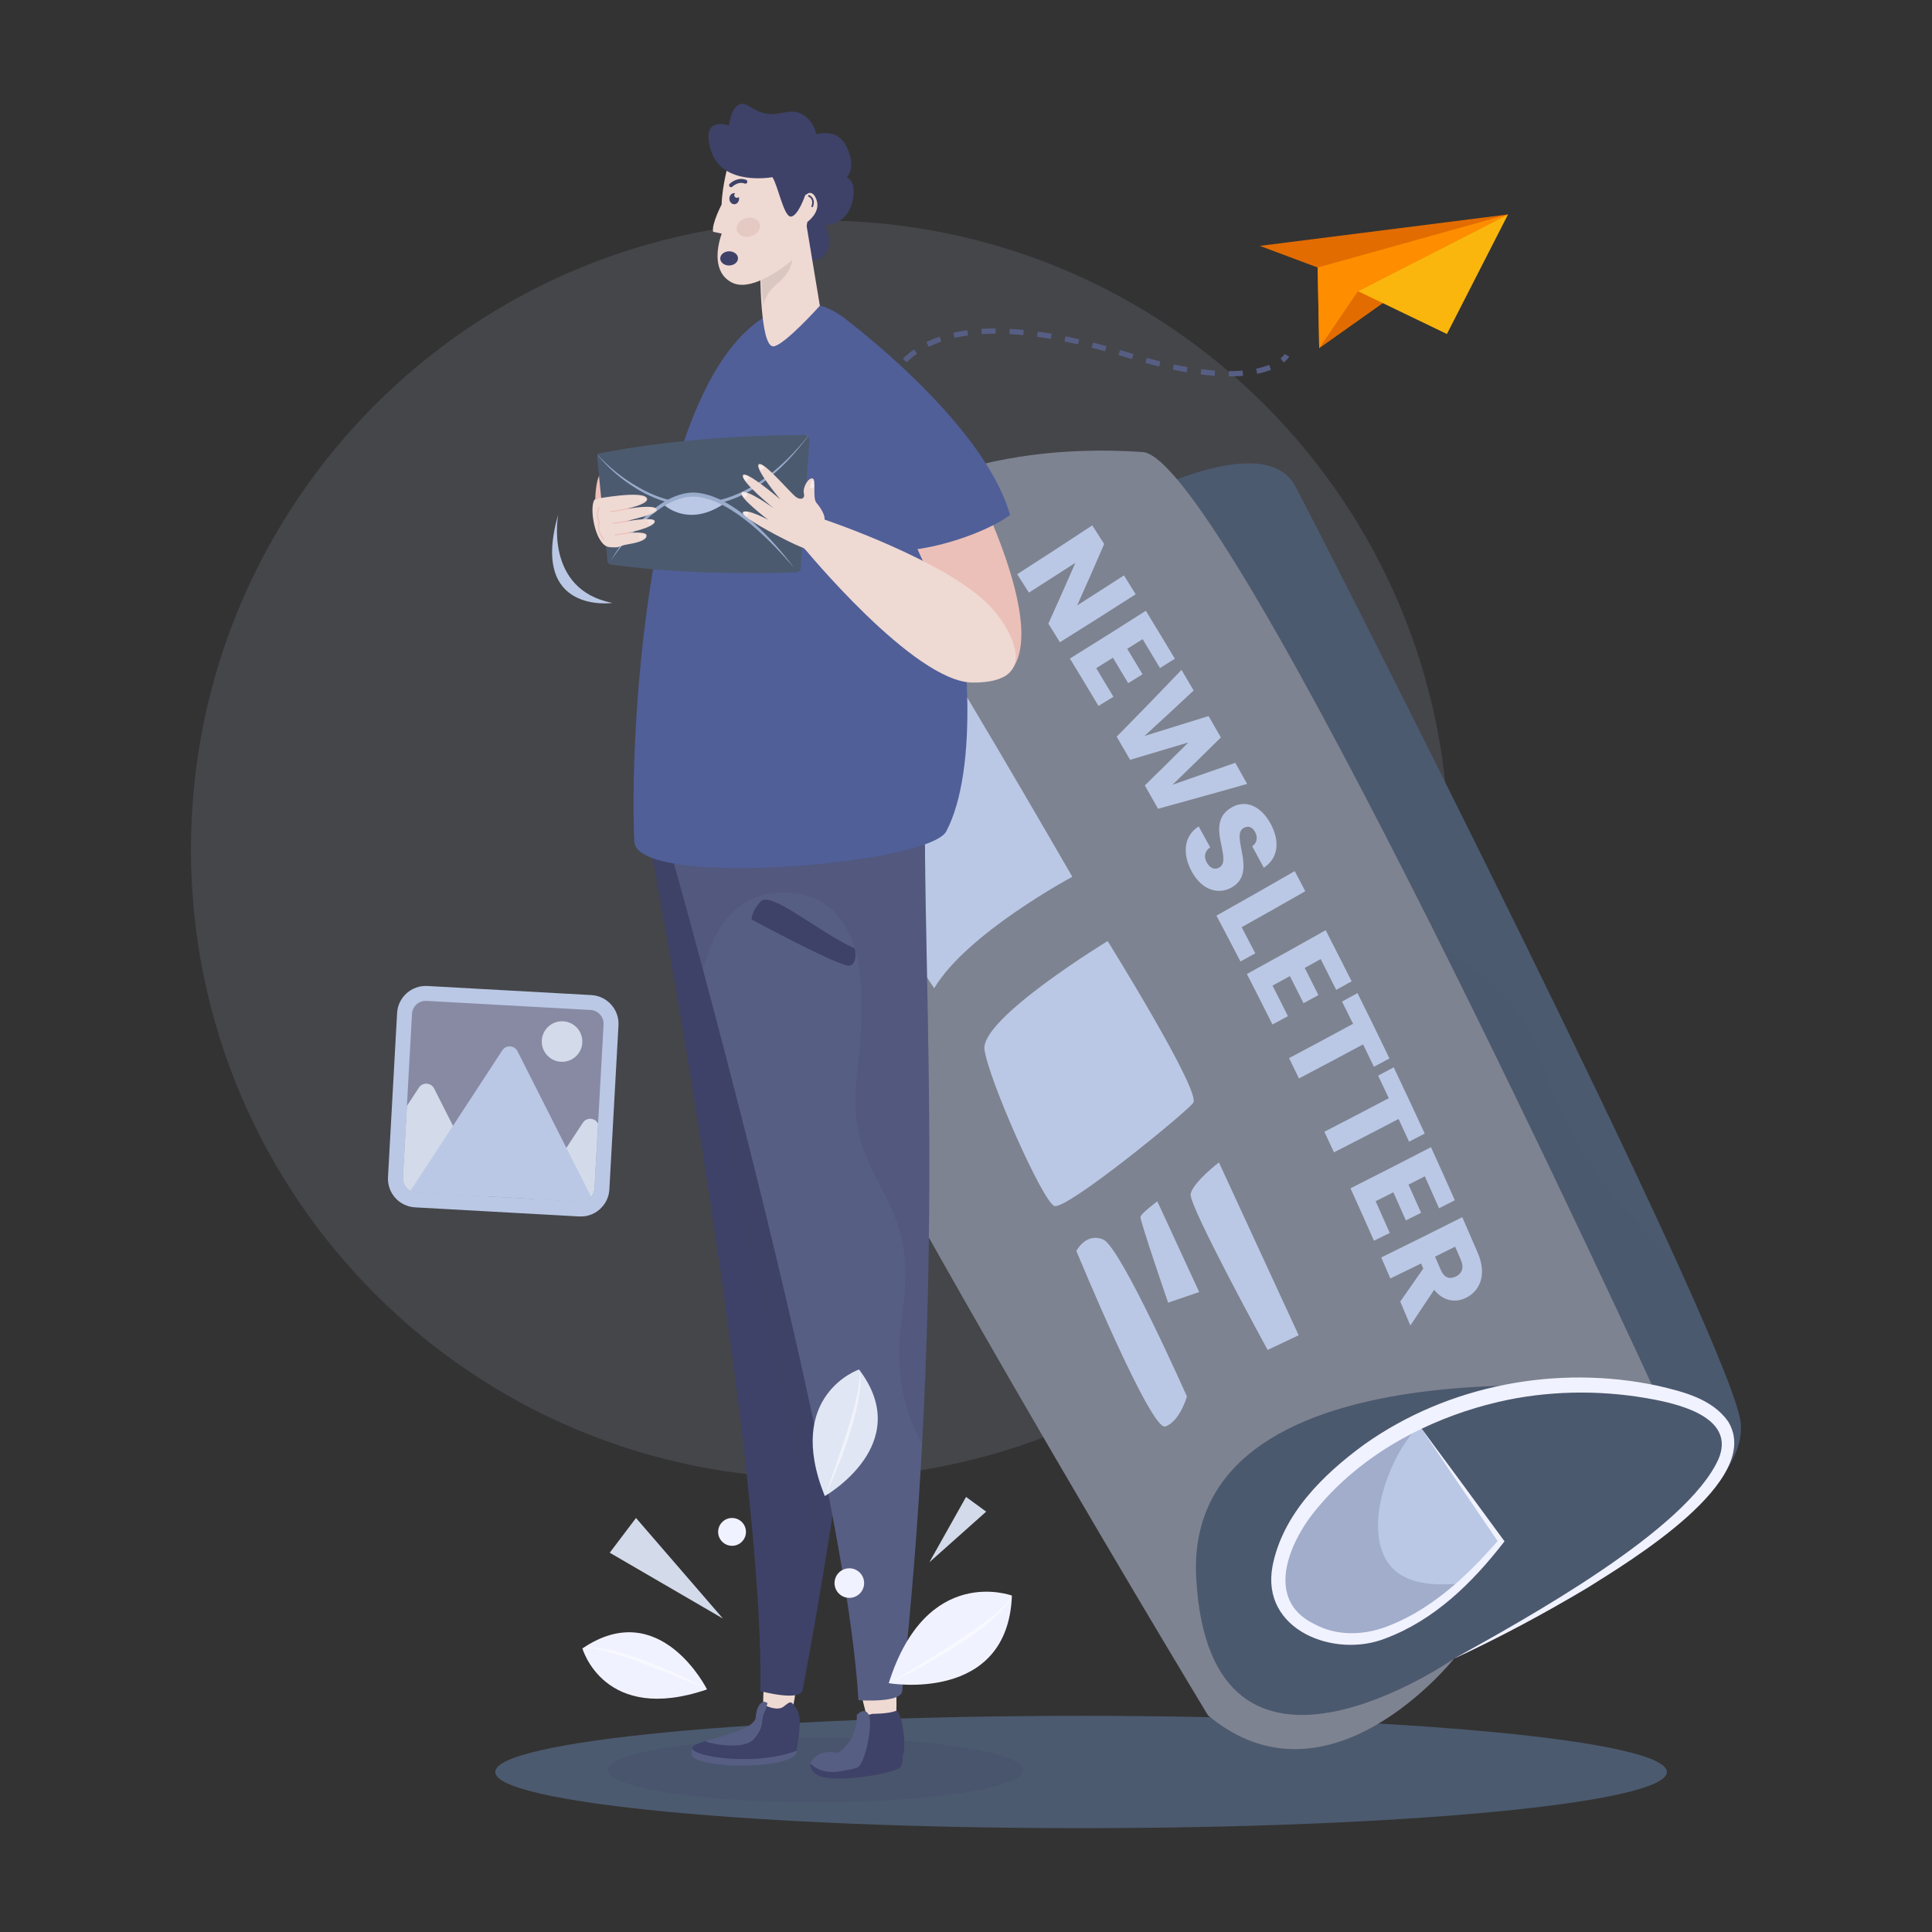 <svg width="664" height="664" viewBox="0 0 664 664" fill="none" xmlns="http://www.w3.org/2000/svg">
<rect x="0" y="0" width="664" height="664" fill="#333333" stroke="none"/>
<path d="M371.546 628.31C482.739 628.31 572.879 619.668 572.879 609.007C572.879 598.347 482.739 589.705 371.546 589.705C260.352 589.705 170.212 598.347 170.212 609.007C170.212 619.668 260.352 628.31 371.546 628.31Z" fill="#4C5A6F"/>
<path opacity="0.25" d="M281.775 508.066C401.145 508.066 497.914 411.298 497.914 291.928C497.914 172.557 401.145 75.789 281.775 75.789C162.405 75.789 65.636 172.557 65.636 291.928C65.636 411.298 162.405 508.066 281.775 508.066Z" fill="#7E8391"/>
<path d="M432.975 84.505L452.859 91.94L453.393 119.673L518.29 73.695L432.975 84.505Z" fill="#E36C00"/>
<path d="M466.71 100.065L497.283 114.792L518.289 73.695L466.71 100.065Z" fill="#FAB60C"/>
<path d="M452.859 91.94L453.359 117.867L453.393 119.673L466.71 100.065L518.29 73.695L452.859 91.94Z" fill="#FF8D00"/>
<path d="M305.785 183.561C306.748 186.409 307.441 188.08 307.472 188.149L309.138 187.454C309.132 187.438 308.439 185.765 307.496 182.981L305.785 183.561ZM310.327 123.241L311.586 124.535C312.682 123.469 313.89 122.473 315.176 121.574L314.145 120.095C312.779 121.047 311.496 122.107 310.327 123.241ZM327.651 114.359L328.051 116.118C329.534 115.779 331.097 115.498 332.702 115.281L332.458 113.493C330.803 113.719 329.187 114.009 327.651 114.359ZM318.395 117.586L319.194 119.201C320.553 118.528 322.009 117.924 323.521 117.402L322.93 115.695C321.349 116.244 319.82 116.88 318.395 117.586ZM304.798 173.804L303.05 174.245C303.47 175.92 303.902 177.492 304.324 178.928L306.055 178.421C305.639 177.002 305.214 175.455 304.798 173.804ZM302.886 164.451L301.104 164.73C301.359 166.37 301.653 167.968 301.969 169.51L303.736 169.145C303.426 167.633 303.138 166.062 302.886 164.451ZM337.418 114.823C338.941 114.73 340.524 114.684 342.168 114.686V112.88C340.486 112.88 338.866 112.926 337.31 113.022L337.418 114.823ZM302.226 145.502L300.431 145.299C300.254 146.866 300.139 148.506 300.088 150.175L301.892 150.228C301.938 148.61 302.051 147.021 302.226 145.502ZM308.534 128.046L307.08 126.977C306.124 128.28 305.25 129.697 304.482 131.186L306.086 132.012C306.812 130.607 307.636 129.272 308.534 128.046ZM301.927 154.982L300.121 155.055C300.183 156.611 300.303 158.242 300.475 159.911L302.271 159.725C302.102 158.094 301.985 156.498 301.927 154.982ZM304.254 136.313L302.549 135.724C302.027 137.233 301.582 138.825 301.226 140.458L302.988 140.843C303.328 139.278 303.753 137.756 304.254 136.313ZM412.638 128.674C414.34 128.891 415.95 129.051 417.47 129.161L417.598 127.362C416.111 127.253 414.535 127.096 412.866 126.884L412.638 128.674ZM422.344 127.552L422.333 129.356C424.024 129.365 425.666 129.303 427.218 129.175L427.069 127.377C425.571 127.503 423.979 127.561 422.344 127.552ZM431.713 126.718L432.08 128.484C433.811 128.125 435.414 127.65 436.837 127.074L436.159 125.401C434.834 125.939 433.34 126.381 431.713 126.718ZM403.086 127.036C404.665 127.37 406.251 127.675 407.842 127.951L408.148 126.171C406.651 125.912 405.086 125.613 403.457 125.27L403.086 127.036ZM346.927 114.819C348.463 114.901 350.048 115.02 351.681 115.182L351.856 113.385C350.191 113.223 348.582 113.101 347.02 113.017L346.927 114.819ZM441.516 121.676C441.514 121.682 441.137 122.322 440.095 123.168L441.232 124.569C442.481 123.553 442.99 122.734 443.078 122.579L441.516 121.676ZM365.851 117.349C367.376 117.656 368.934 117.993 370.53 118.358L370.933 116.601C369.323 116.231 367.748 115.892 366.207 115.582L365.851 117.349ZM356.42 115.742C357.954 115.95 359.536 116.193 361.145 116.472L361.451 114.693C359.815 114.414 358.215 114.166 356.665 113.953L356.42 115.742ZM375.187 119.482C376.703 119.865 378.245 120.275 379.819 120.709L380.299 118.969C378.712 118.531 377.156 118.121 375.631 117.734L375.187 119.482ZM384.945 120.297L384.434 122.026C385.39 122.309 386.355 122.601 387.331 122.9L389.04 123.418L389.551 121.689L387.86 121.178C386.88 120.877 385.906 120.582 384.945 120.297ZM393.686 124.75C395.297 125.191 396.855 125.593 398.367 125.963L398.796 124.212C397.298 123.845 395.753 123.446 394.159 123.01L393.686 124.75Z" fill="#575E84"/>
<path opacity="0.2" d="M280.301 619.479C319.743 619.479 351.716 614.498 351.716 608.355C351.716 602.211 319.743 597.23 280.301 597.23C240.859 597.23 208.885 602.211 208.885 608.355C208.885 614.498 240.859 619.479 280.301 619.479Z" fill="#3E4268"/>
<path d="M388.354 172.011C388.354 172.011 434.422 146.903 445.199 167.142C455.975 187.381 591.197 453.485 598.042 487.628C604.888 521.771 499.744 570.037 499.744 570.037C499.744 570.037 428.74 631.108 406.509 558.422C384.281 485.736 433.691 212.387 388.354 172.011Z" fill="#4C5A6F"/>
<path opacity="0.05" d="M577.273 435.834C562.499 420.31 547.583 404.823 538.055 385.361C534.972 379.064 532.459 372.495 530.403 365.798C528.551 359.76 526.24 353.989 522.566 348.808C515.083 338.25 503.584 331.433 493.959 323.076C470.245 302.49 448.942 279.188 429.331 254.699C421.22 244.571 413.404 234.206 405.848 223.655C416.213 317.56 388.914 500.873 406.514 558.422C428.745 631.108 499.749 570.037 499.749 570.037C499.749 570.037 604.893 521.771 598.047 487.628C596.522 480.052 588.674 461.035 577.273 435.834Z" fill="#3E4268"/>
<path d="M487.635 489.718L515.662 529.407C515.662 529.407 466.56 587.102 442.439 551.359C424.236 524.39 487.635 489.718 487.635 489.718Z" fill="#BAC8E5"/>
<path opacity="0.2" d="M491.626 544.336C487.252 543.916 482.832 542.714 479.446 539.783C476.533 537.26 474.837 533.675 474.134 529.934C472.544 521.472 474.837 512.404 478.184 504.642C479.908 500.643 482.071 496.818 484.758 493.381C485.689 492.19 486.721 491.048 487.823 489.983L487.633 489.716C487.633 489.716 424.234 524.387 442.434 551.357C458.032 574.468 484.071 558.513 500.53 544.349C497.562 544.549 494.583 544.622 491.626 544.336Z" fill="#3E4268"/>
<path d="M392.698 155.352C421.649 157.286 568.944 478.594 568.944 478.594C568.944 478.594 406.198 456.799 411.127 542.579C416.056 628.359 499.744 570.037 499.744 570.037C499.744 570.037 456.757 624.251 415.177 589.559C415.177 589.559 248.294 313.846 243.21 270.434C238.126 227.022 282.685 147.999 392.698 155.352Z" fill="#7E8391"/>
<path d="M593.893 488.48C588.377 480.705 578.419 478.29 569.736 476.265C535.301 468.899 497.801 475.955 468.948 496.393C454.783 506.723 440.801 520.397 437.333 538.331C433.264 560.283 458.711 570.117 476.263 563.05C492.976 556.771 505.933 544.062 516.65 530.275L517.072 529.717C517.072 529.717 516.667 529.164 516.667 529.166C509.764 519.706 496.092 501.127 488.602 491.03C498.075 486.506 508.139 483.18 518.321 481.083C534.899 477.741 552.132 477.825 568.767 481.05C578.873 483.016 596.248 487.814 590.679 501.331C579.809 525.903 524.089 556.505 499.742 570.04C515.423 562.793 530.664 554.599 545.536 545.739C559.911 536.691 606.511 508.821 593.893 488.48ZM514.715 529.637C503.885 542.096 490.855 554.19 475.096 559.562C467.352 562.122 458.747 562.067 451.567 558.079C434.039 549.475 443.506 528.816 453.359 517.572C462.952 506.28 475.15 497.462 488.54 491.057C495.415 501.269 507.993 519.81 514.715 529.637Z" fill="#F1F2FF"/>
<path d="M390.315 204.24C381.661 209.8 372.98 215.298 364.277 220.729C362.958 218.591 361.637 216.457 360.311 214.328C363.447 207.398 366.544 200.431 369.598 193.421C364.282 196.867 358.958 200.287 353.622 203.684C352.283 201.57 350.94 199.459 349.592 197.354C358.219 191.821 366.822 186.221 375.399 180.562C376.767 182.695 378.133 184.831 379.492 186.974C376.447 194.028 373.352 201.061 370.207 208.071C375.576 204.658 380.935 201.219 386.284 197.757C387.632 199.91 388.976 202.073 390.315 204.24ZM398.672 229.593C396.691 226.276 394.704 222.967 392.703 219.669C390.943 220.778 389.182 221.884 387.418 222.989C389.179 225.897 390.935 228.814 392.681 231.738C391.036 232.756 389.394 233.774 387.747 234.788C386.005 231.871 384.255 228.96 382.497 226.059C380.585 227.251 378.67 228.441 376.754 229.627C378.735 232.898 380.705 236.18 382.668 239.474C380.957 240.521 379.246 241.565 377.533 242.606C374.291 237.163 371.019 231.739 367.717 226.333C376.437 220.924 385.136 215.453 393.81 209.915C397.165 215.39 400.489 220.885 403.783 226.397C402.081 227.469 400.379 228.533 398.672 229.593ZM406.063 230.227C407.462 232.585 408.855 234.947 410.244 237.311C404.644 242.555 399.012 247.763 393.347 252.935C400.691 250.676 408.033 248.398 415.37 246.103C416.784 248.546 418.194 250.994 419.599 253.449C414.095 258.903 408.555 264.32 402.979 269.701C410.175 267.211 417.368 264.699 424.555 262.167C425.918 264.582 427.277 267.003 428.632 269.429C418.429 272.304 408.218 275.148 398.004 277.964C396.496 275.284 394.98 272.608 393.458 269.936C398.472 265.047 403.456 260.127 408.411 255.177C401.744 257.176 395.078 259.164 388.407 261.136C386.871 258.48 385.33 255.833 383.783 253.19C391.26 245.625 398.686 237.969 406.063 230.227ZM409.604 299.57C406.375 293.627 406.678 287.375 411.968 284.03C413.287 286.414 414.602 288.802 415.912 291.195C413.962 292.581 413.701 294.488 414.732 296.383C415.806 298.355 417.446 299.074 419.013 298.18C423.993 295.31 413.741 283.01 423.22 277.545C428.262 274.566 433.47 277.207 436.673 283.072C440.004 289.174 439.32 295.002 434.349 298.225C433.028 295.763 431.701 293.304 430.367 290.85C432.018 289.734 432.355 287.859 431.394 286.009C430.54 284.356 429.068 283.594 427.393 284.573C422.764 287.264 432.346 299.86 423.331 304.995C418.811 307.563 413.11 306.024 409.604 299.57ZM448.618 306.29C441.341 310.458 434.048 314.583 426.742 318.667C428.309 321.65 429.867 324.643 431.419 327.64C429.721 328.578 428.026 329.514 426.328 330.448C423.605 325.181 420.854 319.927 418.074 314.69C427.061 309.656 436.027 304.559 444.973 299.395C446.193 301.691 447.408 303.988 448.618 306.29ZM459.236 340.198C457.467 336.663 455.688 333.138 453.897 329.623C452.071 330.639 450.243 331.653 448.415 332.664C449.993 335.765 451.562 338.872 453.123 341.989C451.418 342.921 449.714 343.852 448.008 344.78C446.452 341.67 444.887 338.569 443.313 335.477C441.328 336.568 439.345 337.657 437.357 338.742C439.13 342.23 440.892 345.729 442.645 349.237C440.872 350.194 439.099 351.148 437.324 352.099C434.424 346.289 431.496 340.504 428.541 334.747C437.585 329.798 446.606 324.785 455.61 319.705C458.614 325.533 461.591 331.389 464.537 337.272C462.77 338.253 461.002 339.227 459.236 340.198ZM466.551 341.309C470.256 348.755 473.917 356.245 477.531 363.777C475.752 364.733 473.971 365.686 472.188 366.636C470.953 364.062 469.716 361.495 468.47 358.932C461.147 362.876 453.803 366.781 446.438 370.647C445.31 368.315 444.176 365.985 443.036 363.657C450.378 359.771 457.709 355.842 465.026 351.871C463.771 349.317 462.509 346.767 461.245 344.222C463.012 343.253 464.782 342.283 466.551 341.309ZM478.992 366.822C482.593 374.368 486.15 381.955 489.658 389.584C487.863 390.521 486.07 391.452 484.275 392.384C483.078 389.777 481.874 387.174 480.665 384.578C473.279 388.442 465.88 392.262 458.468 396.041C457.372 393.677 456.27 391.317 455.165 388.962C462.562 385.16 469.946 381.315 477.317 377.429C476.097 374.839 474.873 372.256 473.642 369.678C475.426 368.726 477.208 367.776 478.992 366.822ZM494.589 415.261C492.965 411.591 491.331 407.931 489.687 404.279C487.821 405.233 485.953 406.186 484.085 407.136C485.536 410.359 486.977 413.587 488.408 416.819C486.666 417.694 484.924 418.568 483.182 419.438C481.756 416.213 480.32 412.993 478.875 409.777C476.847 410.801 474.82 411.822 472.79 412.84C474.417 416.463 476.035 420.097 477.642 423.74C475.831 424.637 474.019 425.531 472.208 426.423C469.555 420.4 466.867 414.392 464.145 408.4C473.383 403.756 482.604 399.046 491.807 394.272C494.569 400.328 497.303 406.408 500.008 412.517C498.202 413.433 496.395 414.349 494.589 415.261ZM507.898 430.626C511.072 438.023 508.682 443.689 503.817 446.051C500.304 447.76 496.132 447.295 492.894 443.295C490.18 447.399 487.456 451.485 484.716 455.55C483.567 452.806 482.409 450.064 481.25 447.33C483.895 443.568 486.528 439.789 489.151 435.996C488.901 435.414 488.649 434.831 488.399 434.252C484.886 435.976 481.371 437.691 477.854 439.395C476.814 436.981 475.769 434.57 474.72 432.162C484.018 427.616 493.299 423.003 502.564 418.324C504.357 422.415 506.134 426.514 507.898 430.626ZM502.073 432.997C501.422 431.483 500.771 429.969 500.118 428.459C497.816 429.606 495.512 430.746 493.208 431.883C493.859 433.391 494.507 434.898 495.154 436.407C496.327 439.143 498.184 439.785 500.373 438.711C502.444 437.698 503.25 435.741 502.073 432.997ZM315.112 212.721C317.768 213.308 368.542 301.336 368.542 301.336C368.542 301.336 332.281 320.732 321.068 339.658C321.068 339.658 270.744 264.476 270.784 257.586C270.824 250.693 292.151 207.653 315.112 212.721ZM380.68 323.434C380.68 323.434 336.779 350.123 338.352 360.756C339.926 371.391 358.354 412.902 362.352 414.473C366.349 416.045 407.189 382.789 410.078 379.042C412.968 375.297 380.68 323.434 380.68 323.434ZM418.924 399.498L446.328 458.91L435.666 463.954C435.666 463.954 408.502 414.307 409.203 410.376C409.903 406.445 418.924 399.498 418.924 399.498ZM397.754 412.888L412.149 444.065L401.466 447.702C401.466 447.702 391.747 419.442 391.959 418.223C392.17 417.003 397.754 412.888 397.754 412.888ZM369.934 429.927C369.934 429.927 395.509 491.986 400.505 490.262C405.5 488.538 407.931 479.961 407.931 479.961C407.931 479.961 385.229 428.762 379.255 426.069C373.281 423.373 369.934 429.927 369.934 429.927Z" fill="#BAC8E5"/>
<path d="M262.298 589.223C262.298 589.223 262.061 579.911 263.17 572.184C263.533 569.654 273.57 570.994 273.681 572.649C274.11 579.099 272.72 589.296 270.64 591.566C268.559 593.84 263.537 593.525 262.298 589.223Z" fill="#EFD9D3"/>
<path d="M239.332 600.491L237.867 600.765C237.867 600.765 237.338 602.848 237.989 603.802C238.639 604.756 244.753 607.086 256.665 606.765C268.575 606.447 274.039 604.167 273.783 601.721C273.526 599.275 244.449 606.232 239.332 600.491Z" fill="#575E84"/>
<path d="M273.783 601.723C258.017 607.66 234.346 603.021 238.25 600.112C239.109 599.473 240.607 598.928 242.424 598.408C248.885 596.575 259.405 595.128 259.686 591.372C260.047 586.56 262.249 585.867 262.756 586.046C262.884 586.095 263.236 586.257 263.721 586.447C265.14 587.003 267.716 587.786 269.301 586.536C271.432 584.86 271.744 584.67 272.683 585.779C275.427 589.032 275.352 591.775 273.783 601.723Z" fill="#3E4268"/>
<path d="M263.769 585.274C263.555 586.398 263.128 587.675 262.625 588.72C261.361 591.336 263.055 592.817 259.283 597.489C255.516 602.159 242.015 598.72 242.422 598.408C248.883 596.575 259.451 593.957 259.732 590.201C260.093 585.389 262.295 584.696 262.802 584.876C262.933 584.92 263.283 585.084 263.769 585.274Z" fill="#575E84"/>
<path d="M311.208 269.878C311.022 271.826 310.836 273.845 310.655 275.936C305.487 333.403 302.386 423.304 282.955 540.706C280.808 553.745 278.435 567.131 275.854 580.845C275.091 584.946 261.311 581.199 261.311 581.199C262.594 520.049 239.644 381.085 228.044 315.303C224.662 296.031 222.241 283.032 221.685 280.113C221.654 279.903 221.618 279.695 221.579 279.486L311.208 269.878Z" fill="#3E4268"/>
<path opacity="0.2" d="M311.208 269.878C311.022 271.826 310.836 273.845 310.655 275.936C305.487 333.403 302.386 423.304 282.955 540.706C281.133 533.123 279.312 525.543 277.508 517.942C272.18 495.643 266.926 473.324 261.689 450.984C259.082 439.913 256.455 428.827 253.867 417.756C251.317 406.811 250.036 395.6 249.171 384.396C248.325 373.336 247.876 362.25 246.959 351.194C246.581 346.705 245.968 342.226 245.751 337.733C245.567 333.888 245.472 329.968 244.571 326.214C243.83 323.067 242.475 319.915 239.731 318.005C237.354 316.372 234.436 315.526 231.588 315.289C230.452 315.172 229.246 315.185 228.044 315.303C227.83 315.327 227.595 315.349 227.38 315.373C224.319 296.022 222.17 283.07 221.685 280.115C221.654 279.906 221.618 279.697 221.579 279.489L311.208 269.878Z" fill="#3E4268"/>
<path d="M299.11 594.021C299.11 594.021 293.076 574.519 295.777 572.986C298.477 571.452 305.004 570.507 306.6 571.737C308.193 572.968 308.988 594.068 306.615 596.963C304.243 599.858 300.9 599.158 299.11 594.021Z" fill="#EFD9D3"/>
<path d="M278.51 605.98C278.51 605.98 278.415 608.892 281.023 610.132C287.494 613.206 308.623 609.218 309.614 607.237C310.608 605.256 310.181 602.784 310.181 602.784L278.51 605.98Z" fill="#3E4268"/>
<path d="M299.823 589.026C299.823 589.026 305.305 589.023 307.766 588.056C310.006 587.175 311.901 601.414 310.073 603.87C308.242 606.327 291.899 607.894 291.899 607.894C291.899 607.894 295.916 601.13 296.819 595.502C297.722 589.871 294.767 590.194 299.823 589.026Z" fill="#3E4268"/>
<path d="M278.51 605.98C278.51 605.98 284.924 610.504 294.444 607.576C297.45 606.65 300.075 592.193 298.579 589.327C297.082 586.46 294.446 589.415 294.446 589.415C294.446 589.415 295.887 603.288 278.51 605.98Z" fill="#575E84"/>
<path d="M295.263 606.635C295.263 606.635 290.757 602.12 285.376 602.133C279.995 602.146 278.508 605.982 278.508 605.982C278.508 605.982 283.154 612.33 295.263 606.635ZM317.97 272.07C317.958 273.059 317.945 274.048 317.934 275.075C317.91 276.282 317.903 277.541 317.899 278.8C317.883 281.102 317.868 283.442 317.872 285.834C317.877 286.715 317.879 287.614 317.883 288.515C317.89 290.223 317.894 291.932 317.919 293.694C317.952 299.504 318.045 305.579 318.164 311.927C318.983 358.961 321.013 420.19 316.923 496.068C315.502 522.65 313.313 551.032 310.072 581.239C309.634 585.387 295.039 584.338 295.039 584.338C291.649 526.251 259.71 400.726 241.652 333.465C234.868 308.16 230.045 291.102 229.436 288.993C229.396 288.831 229.376 288.76 229.376 288.76L317.97 272.07Z" fill="#575E84"/>
<path d="M293.752 325.96C281.182 320.285 264.806 305.938 261.375 309.869C257.944 313.8 258.349 316.033 258.349 316.033C258.349 316.033 289.081 332.611 292.043 331.883C295.004 331.152 293.752 325.96 293.752 325.96Z" fill="#3E4268"/>
<path opacity="0.2" d="M317.97 272.07C317.959 273.059 317.945 274.048 317.934 275.075C317.91 276.282 317.903 277.541 317.899 278.8C317.883 281.102 317.868 283.442 317.872 285.834C317.877 286.715 317.879 287.614 317.883 288.515C317.906 290.206 317.912 291.932 317.919 293.694C317.985 299.411 318.063 305.509 318.165 311.927C318.983 358.961 321.013 420.19 316.923 496.068C316.358 495.074 315.812 494.062 315.303 493.049C310.422 483.166 308.494 471.936 309.145 460.967C309.566 453.871 311.033 446.91 311.184 439.765C311.319 432.747 310.358 425.775 307.966 419.141C305.498 412.313 301.48 406.151 298.568 399.513C296.053 393.783 294.433 387.814 294.048 381.548C293.738 376.231 294.349 371.001 294.922 365.716C295.378 361.495 295.761 357.278 295.98 353.027C296.445 344.041 296.343 334.654 293.758 325.958C291.427 318.171 286.706 311.111 278.743 308.317C273.971 306.635 268.424 306.321 263.484 307.321C258.491 308.324 254.093 310.931 250.678 314.701C245.966 319.886 243.323 326.588 241.656 333.465C241.411 334.461 241.203 335.473 240.992 336.484C234.525 309.428 229.999 291.228 229.441 288.993C229.401 288.831 229.381 288.76 229.381 288.76L317.97 272.07Z" fill="#3E4268"/>
<path d="M325.227 285.713C319.24 297.118 218.761 305.584 218.002 289.249C215.928 244.536 224.961 107.209 276.735 104.503C316 102.449 347.155 243.945 325.227 285.713Z" fill="#505F98"/>
<path d="M330.895 158.267C330.895 158.267 363.068 217.332 346.083 231.873C336.002 240.505 312.007 180.849 312.007 180.849L330.895 158.267Z" fill="#EBC0B8"/>
<path d="M289.641 108.94C289.641 108.94 338.025 144.688 347.15 177C339.592 182.505 325.183 187.573 313.888 188.917C280.314 135.215 289.641 108.94 289.641 108.94Z" fill="#505F98"/>
<path d="M278.189 46.969C278.189 46.969 286.985 42.662 290.788 50.125C294.59 57.589 291.051 60.98 291.051 60.98C291.051 60.98 294.769 62.172 292.873 69.682C290.974 77.194 283.74 77.46 283.74 77.46C283.74 77.46 289.068 89.392 277.587 89.813C266.105 90.233 249.345 61.836 278.189 46.969Z" fill="#3E4268"/>
<path d="M261.279 91.918C261.279 91.918 261.08 119.67 265.921 119.031C269.717 118.528 281.775 105.082 281.775 105.082L276.828 75.225L261.279 91.918Z" fill="#EFD9D3"/>
<path opacity="0.1" d="M272.342 82.407C272.86 83.518 272.8 84.979 272.74 86.172C272.57 89.587 271.698 92.949 269.274 95.477C268.026 96.778 266.594 97.887 265.363 99.206C264.042 100.62 263.123 102.247 262.486 104.069C262.408 104.292 262.36 104.522 262.287 104.746L261.28 91.918L270.08 82.469C270.854 81.957 271.83 81.316 272.342 82.407Z" fill="#231F20"/>
<path d="M245.085 79.662L248.055 80.293C248.055 80.293 247.843 80.842 247.572 81.736C246.57 85.151 244.868 93.62 251.481 97.075C257.667 100.302 267.734 93.155 272.552 89.224C274.254 87.832 275.303 86.84 275.303 86.84L277.497 76.256C277.497 76.256 282.083 73.058 280.653 68.786C279.236 64.514 276.755 67.04 276.755 67.04C276.755 67.04 266.952 46.889 250.476 55.809C250.476 55.809 248.201 63.6 248.006 70.282C248.011 70.278 244.492 77.042 245.085 79.662Z" fill="#EFD9D3"/>
<path d="M255.374 61.546C252.811 61.185 250.868 63.098 250.775 63.191C250.649 63.317 250.578 63.489 250.578 63.668C250.578 63.846 250.649 64.018 250.775 64.145C250.902 64.271 251.074 64.342 251.253 64.342C251.432 64.343 251.604 64.272 251.731 64.147C251.811 64.067 253.699 62.237 255.934 63.082C256.282 63.219 256.674 63.04 256.806 62.691C256.838 62.608 256.853 62.519 256.851 62.43C256.848 62.342 256.828 62.254 256.792 62.173C256.755 62.092 256.703 62.019 256.638 61.958C256.574 61.897 256.498 61.85 256.415 61.818C256.08 61.687 255.731 61.596 255.374 61.546Z" fill="#3E4268"/>
<path d="M276.753 67.029C276.753 67.029 274.391 74.116 271.888 74.439C269.385 74.764 267.355 63.567 265.445 60.891C265.445 60.891 248.112 64.125 244.35 51.739C240.585 39.355 250.518 43.156 250.518 43.156C250.518 43.156 251.694 32.788 257.384 36.487C265.157 41.54 268.313 37.979 272.893 38.395C277.472 38.811 281.585 44.158 280.425 49.457C280.425 49.457 286.447 61.084 276.753 67.029Z" fill="#3E4268"/>
<path d="M279.163 71.207C279.274 71.205 279.38 71.134 279.42 71.024C280.531 68.056 278.119 67.064 278.094 67.055C277.948 66.998 277.787 67.068 277.729 67.212C277.671 67.358 277.742 67.522 277.886 67.58C277.966 67.613 279.803 68.388 278.891 70.827C278.875 70.87 278.869 70.917 278.875 70.963C278.881 71.008 278.899 71.052 278.926 71.09C278.952 71.127 278.988 71.158 279.03 71.178C279.071 71.199 279.117 71.209 279.163 71.207Z" fill="#3E4268"/>
<path d="M253.292 79.273C253.805 80.986 255.963 81.856 258.11 81.212C260.257 80.567 261.583 78.657 261.069 76.944C260.556 75.231 258.398 74.364 256.251 75.008C254.102 75.647 252.778 77.557 253.292 79.273Z" fill="#E5C9C3"/>
<path d="M247.537 88.879C247.568 90.222 248.96 91.282 250.644 91.243C252.329 91.203 253.67 90.081 253.639 88.737C253.608 87.391 252.216 86.333 250.532 86.373C248.847 86.413 247.506 87.533 247.537 88.879ZM250.673 68.323C250.7 69.379 251.468 70.216 252.393 70.194C253.309 70.171 254.037 69.299 254.011 68.242C254.006 68.056 253.975 67.881 253.918 67.715C253.754 67.879 253.528 67.989 253.28 67.996C253.161 67.999 253.043 67.978 252.931 67.936C252.82 67.893 252.718 67.828 252.632 67.746C252.546 67.664 252.476 67.565 252.428 67.456C252.38 67.347 252.354 67.23 252.351 67.111C252.344 66.829 252.462 66.579 252.659 66.407C252.54 66.381 252.419 66.37 252.298 66.371C251.375 66.396 250.647 67.268 250.673 68.323Z" fill="#3E4268"/>
<path d="M204.574 171.507C204.574 171.507 204.747 162.642 207.179 162.251C209.612 161.859 208.954 171.401 208.954 171.401L204.574 171.507Z" fill="#EBC0B8"/>
<path d="M205.245 157.277C206.491 169.831 207.668 181.681 208.777 192.881C208.835 193.452 209.337 193.97 209.904 194.047C228.469 196.517 249.503 197.52 273.57 196.737C274.407 196.708 275.131 196.126 275.179 195.431C276.12 181.666 277.127 166.907 278.212 151.047C278.243 150.586 278.057 150.175 277.731 149.894L277.727 149.889C277.441 149.639 277.054 149.489 276.614 149.489C249.662 149.679 226.234 151.95 206.208 155.834C205.937 155.885 205.705 156.049 205.537 156.266C205.499 156.31 205.466 156.359 205.439 156.405C205.433 156.416 205.431 156.421 205.431 156.421C205.281 156.68 205.217 156.979 205.245 157.277Z" fill="#4C5A6F"/>
<path d="M205.433 156.421C205.433 156.421 239.965 198.563 277.734 149.894L277.729 149.889C277.444 149.639 277.056 149.489 276.616 149.489C249.664 149.679 226.236 151.95 206.21 155.834C205.94 155.885 205.707 156.049 205.539 156.266C205.488 156.337 205.459 156.383 205.442 156.405C205.435 156.416 205.433 156.421 205.433 156.421Z" fill="#4C5A6F"/>
<path d="M206.207 155.834C205.895 155.881 205.596 156.104 205.413 156.401L205.397 156.423L205.41 156.441C209.251 161.089 213.961 165.088 219.321 168.271C233.04 176.54 250.045 176.252 264.812 163.758C269.686 159.882 273.873 154.993 277.76 149.909L277.778 149.885C277.472 149.619 277.043 149.473 276.611 149.486C277.032 149.495 277.426 149.652 277.705 149.916L277.7 149.874C260.529 171.296 240.076 179.218 219.651 167.602C214.27 164.601 209.487 160.777 205.448 156.399V156.438C205.448 156.438 205.466 156.41 205.457 156.423C205.632 156.124 205.9 155.903 206.207 155.834Z" fill="#9AACCC"/>
<path d="M248.642 173.233C248.642 173.233 239.419 166.097 228.106 173.41C228.108 173.41 236.267 181.48 248.642 173.233Z" fill="#BAC8E5"/>
<path d="M272.935 195.176C263.907 183.1 250.076 169.092 237.701 169.28C231.366 169.661 225.902 173.572 221.3 178.005C216.88 182.332 213.055 187.343 209.833 192.786C213.33 187.728 217.292 182.981 221.769 178.855C226.3 174.771 231.685 170.98 237.734 170.683C249.617 170.511 263.486 184.187 272.935 195.176Z" fill="#9AACCC"/>
<path d="M204.574 171.507C204.574 171.507 221.426 168.293 222.38 171.363C222.825 172.797 218.826 174.094 214.408 175.115C219.857 174.063 225.961 173.603 225.7 175.325C225.499 176.651 219.007 178.085 214.649 179.276C217.71 178.733 224.611 177.746 225.003 179.045C225.503 180.699 219.151 182.545 214.915 183.271C217.467 183.012 222.015 182.704 222.19 183.932C222.345 185.019 221.229 186.163 215.897 187.058C212.785 187.58 212.985 188.158 211.524 188.118C210.397 188.087 209.224 188.18 208.328 187.706C204.016 185.431 202.418 173.096 204.574 171.507Z" fill="#EFD9D3"/>
<path opacity="0.2" d="M221.794 184.185C221.614 183.629 219.775 183.519 219.611 183.647C219.611 183.647 219.795 185.132 219.943 185.371C220.087 185.61 221.973 184.738 221.794 184.185ZM224.821 179.196C224.642 178.64 222.803 178.53 222.637 178.658C222.637 178.658 222.823 180.143 222.969 180.382C223.117 180.621 225.001 179.751 224.821 179.196ZM225.207 175.121C225.027 174.566 223.188 174.455 223.024 174.583C223.024 174.583 223.21 176.071 223.356 176.308C223.502 176.547 225.386 175.677 225.207 175.121ZM221.769 171.263C221.59 170.708 219.751 170.597 219.587 170.725C219.587 170.725 219.771 172.213 219.919 172.45C220.065 172.689 221.951 171.819 221.769 171.263Z" fill="white"/>
<path d="M207.593 185.564C207.628 185.559 207.662 185.546 207.688 185.519C207.757 185.455 207.761 185.347 207.697 185.278C205.107 182.469 206.123 179.588 206.134 179.559C206.15 179.515 206.148 179.464 206.126 179.422C204.809 176.865 206.046 174.444 206.057 174.42C206.101 174.335 206.068 174.234 205.986 174.189C205.946 174.168 205.9 174.164 205.856 174.177C205.813 174.191 205.777 174.22 205.756 174.26C205.701 174.364 204.443 176.825 205.791 179.515C205.645 180.002 204.953 182.801 207.447 185.508C207.487 185.55 207.54 185.568 207.593 185.564ZM211.081 175.865C213.277 175.608 216.03 174.898 216.167 174.862C216.209 174.849 216.244 174.82 216.266 174.782C216.287 174.744 216.293 174.699 216.281 174.656C216.27 174.614 216.243 174.577 216.206 174.554C216.169 174.531 216.124 174.523 216.081 174.532C216.041 174.543 212.11 175.557 209.921 175.615C209.876 175.616 209.833 175.635 209.802 175.668C209.771 175.701 209.754 175.744 209.755 175.79C209.757 175.835 209.776 175.878 209.809 175.909C209.841 175.94 209.885 175.957 209.93 175.956C210.28 175.945 210.67 175.911 211.081 175.865ZM212.23 179.82C214.182 179.592 216.221 179.136 216.247 179.129C216.338 179.11 216.398 179.017 216.376 178.926C216.371 178.904 216.363 178.883 216.35 178.864C216.337 178.845 216.321 178.829 216.302 178.817C216.283 178.805 216.261 178.797 216.239 178.794C216.217 178.791 216.194 178.792 216.172 178.797C216.139 178.806 212.825 179.548 210.632 179.603C210.535 179.605 210.464 179.683 210.466 179.778C210.468 179.873 210.548 179.946 210.641 179.944C211.132 179.931 211.677 179.886 212.23 179.82ZM212.909 183.815C214.8 183.594 216.692 183.153 216.716 183.149C216.809 183.127 216.865 183.036 216.843 182.943C216.838 182.921 216.828 182.9 216.815 182.882C216.802 182.864 216.785 182.849 216.766 182.837C216.747 182.825 216.726 182.817 216.703 182.814C216.681 182.81 216.659 182.811 216.637 182.817C216.606 182.824 213.534 183.538 211.34 183.594C211.295 183.595 211.252 183.614 211.221 183.647C211.19 183.68 211.173 183.723 211.174 183.769C211.175 183.814 211.194 183.857 211.227 183.888C211.26 183.919 211.304 183.936 211.349 183.935C211.843 183.924 212.376 183.877 212.909 183.815Z" fill="#EBC0B8"/>
<path d="M340.218 208.295C325.108 192.558 283.386 178.578 283.386 178.578L276.188 188.149C276.188 188.149 314.067 234.385 334.182 234.585C359.022 234.828 346.8 215.149 340.218 208.295Z" fill="#EFD9D3"/>
<path d="M280.664 172.912C282.266 174.723 283.616 177.264 283.386 178.578C283.506 179.428 288.86 184.716 290.489 186.276L284.407 195.586L276.323 188.41C276.323 188.41 274.208 187.62 270.737 185.916C267.267 184.211 254.002 177.319 255.348 176.024C256.693 174.729 264.017 178.649 264.017 178.649C264.017 178.649 253.358 170.564 254.949 169.24C256.541 167.915 265.97 174.716 265.97 174.716C265.97 174.716 254.577 165.491 255.306 163.379C256.034 161.268 268.159 171.624 268.159 171.624C268.159 171.624 259.254 160.991 260.746 159.588C262.236 158.185 271.189 168.955 273.515 170.77C275.024 171.947 276.775 171.527 276.284 169.581C275.795 167.636 277.749 164.165 279.223 164.422C280.697 164.681 279.061 171.104 280.664 172.912Z" fill="#EFD9D3"/>
<g opacity="0.5">
<path d="M279.604 167.764C279.604 167.764 278.761 167.879 278.493 167.571C278.225 167.264 279.07 164.884 279.407 164.975C279.745 165.068 279.816 167.651 279.604 167.764ZM262.694 160.681C262.694 160.681 262.083 161.396 261.578 161.525C261.074 161.653 260.728 160.152 260.974 159.86C261.224 159.568 262.207 159.847 262.694 160.681ZM257.34 164.05C257.338 164.402 256.992 165.037 256.488 165.166C255.983 165.294 255.319 163.725 255.567 163.43C255.813 163.138 257.342 163.53 257.34 164.05ZM256.888 169.964C256.886 170.316 256.618 170.816 256.114 170.945C255.609 171.073 254.868 169.637 255.115 169.344C255.361 169.052 256.891 169.444 256.888 169.964ZM257.207 176.378C257.205 176.728 257.169 177.27 256.665 177.399C256.16 177.527 255.306 176.299 255.554 176.007C255.799 175.714 257.212 175.858 257.207 176.378Z" fill="white"/>
</g>
<path d="M142.66 414.951C141.233 414.872 139.885 414.504 138.648 413.853C135.235 412.114 133.132 408.449 133.349 404.546L136.476 348.166C136.777 342.737 141.445 338.567 146.881 338.868L203.248 341.995C208.684 342.296 212.861 346.958 212.56 352.387L209.432 408.767C209.308 411.007 208.469 413.066 207.006 414.719C205.063 416.999 202.133 418.249 199.027 418.077L142.66 414.951Z" fill="#BAC8E5"/>
<path d="M207.44 352.104L204.313 408.484C204.251 409.584 203.837 410.564 203.166 411.321C202.245 412.402 200.849 413.041 199.313 412.957L142.946 409.83C142.255 409.792 141.609 409.615 141.036 409.312C139.424 408.491 138.364 406.762 138.473 404.83L141.6 348.449C141.744 345.838 143.975 343.844 146.6 343.987L202.967 347.115C205.59 347.263 207.584 349.492 207.44 352.104Z" fill="#888AA3"/>
<path d="M155.684 386.922L149.205 374.109C148.152 372.024 145.234 371.862 143.955 373.819L139.843 380.111L138.47 404.832C138.364 406.764 139.422 408.493 141.034 409.314C141.607 409.615 142.253 409.792 142.944 409.832L167.972 411.22L155.684 386.922ZM200.3 385.89L194.66 394.516L183.182 412.063L199.313 412.957C200.849 413.043 202.245 412.402 203.166 411.321C203.837 410.562 204.251 409.584 204.313 408.484L205.55 386.182C204.494 384.097 201.579 383.936 200.3 385.89Z" fill="#D3DAEA"/>
<path d="M194.658 394.516L177.868 361.302C176.814 359.217 173.897 359.056 172.618 361.01L155.682 386.919L141.034 409.312C141.607 409.613 142.253 409.79 142.944 409.83L199.311 412.957C200.847 413.043 202.243 412.401 203.164 411.321L194.658 394.516Z" fill="#BAC8E5"/>
<path d="M200.13 358.35C199.917 362.194 196.626 365.138 192.784 364.923C188.939 364.711 185.995 361.422 186.21 357.577C186.425 353.733 189.714 350.789 193.556 351.004C197.398 351.216 200.342 354.505 200.13 358.35Z" fill="#D3DAEA"/>
<path d="M295.232 470.668C295.232 470.668 269.473 479.483 283.468 514.18C283.468 514.18 314.833 496.4 295.232 470.668Z" fill="#E1E6F4"/>
<g opacity="0.52">
<path d="M283.933 513.186L287.583 502.706C288.78 499.211 289.973 495.716 291.076 492.194C291.636 490.437 292.178 488.675 292.678 486.902C293.194 485.134 293.667 483.354 294.099 481.566C294.519 479.775 294.907 477.976 295.159 476.157C295.423 474.342 295.564 472.494 295.23 470.668C295.502 471.551 295.677 472.48 295.704 473.412C295.761 474.344 295.737 475.278 295.681 476.21C295.549 478.071 295.268 479.915 294.913 481.741C294.203 485.395 293.198 488.976 292.094 492.518C290.965 496.052 289.725 499.547 288.362 502.993C287.014 506.446 285.542 509.848 283.933 513.186Z" fill="white"/>
</g>
<path d="M200.169 566.549C200.169 566.549 207.595 592.742 242.991 580.624C242.991 580.622 226.913 548.351 200.169 566.549Z" fill="#F1F2FF"/>
<g opacity="0.52">
<path d="M242.024 580.104L231.754 575.898C228.327 574.515 224.901 573.138 221.444 571.848C219.72 571.193 217.989 570.56 216.245 569.964C214.507 569.356 212.755 568.787 210.99 568.26C209.224 567.744 207.449 567.262 205.645 566.912C203.848 566.551 202.009 566.312 200.167 566.547C201.064 566.323 202.002 566.197 202.934 566.222C203.868 566.213 204.8 566.29 205.727 566.392C207.577 566.624 209.406 567.003 211.21 567.454C214.82 568.357 218.343 569.555 221.818 570.847C225.286 572.164 228.71 573.59 232.079 575.135C235.457 576.666 238.777 578.317 242.024 580.104Z" fill="white"/>
</g>
<path d="M347.779 548.386C347.779 548.386 318.408 537.369 305.449 578.481C305.451 578.481 346.375 585.635 347.779 548.386Z" fill="#F1F2FF"/>
<g opacity="0.52">
<path d="M306.593 577.939L317.516 571.288C321.142 569.057 324.76 566.819 328.319 564.495C330.106 563.342 331.878 562.171 333.62 560.96C335.375 559.765 337.1 558.528 338.793 557.253C340.477 555.967 342.139 554.65 343.698 553.218C345.262 551.797 346.739 550.255 347.779 548.386C347.374 549.371 346.849 550.328 346.19 551.175C345.559 552.047 344.851 552.86 344.123 553.65C342.642 555.208 341.042 556.644 339.388 558.01C336.082 560.741 332.565 563.189 328.988 565.531C325.396 567.848 321.732 570.051 317.996 572.118C314.269 574.198 310.469 576.148 306.593 577.939Z" fill="white"/>
</g>
<path d="M248.473 556.286L218.587 521.709L209.558 533.646L248.473 556.286ZM319.406 536.932L338.932 519.531L332.024 514.469L319.406 536.932Z" fill="#D3DAEA"/>
<path d="M256.377 526.488C256.377 529.128 254.237 531.269 251.596 531.269C248.956 531.269 246.815 529.128 246.815 526.488C246.815 523.847 248.956 521.707 251.596 521.707C254.237 521.709 256.377 523.85 256.377 526.488ZM296.985 544.082C296.985 546.89 294.708 549.166 291.901 549.166C289.095 549.166 286.817 546.89 286.817 544.082C286.817 541.273 289.095 538.998 291.901 538.998C294.708 538.998 296.985 541.275 296.985 544.082Z" fill="#F1F2FF"/>
<path fill-rule="evenodd" clip-rule="evenodd" d="M191.852 176.814C191.852 176.814 186.887 202.615 210.468 207.223C210.466 207.223 181.923 211.298 191.852 176.814Z" fill="#BAC8E5"/>
</svg>
